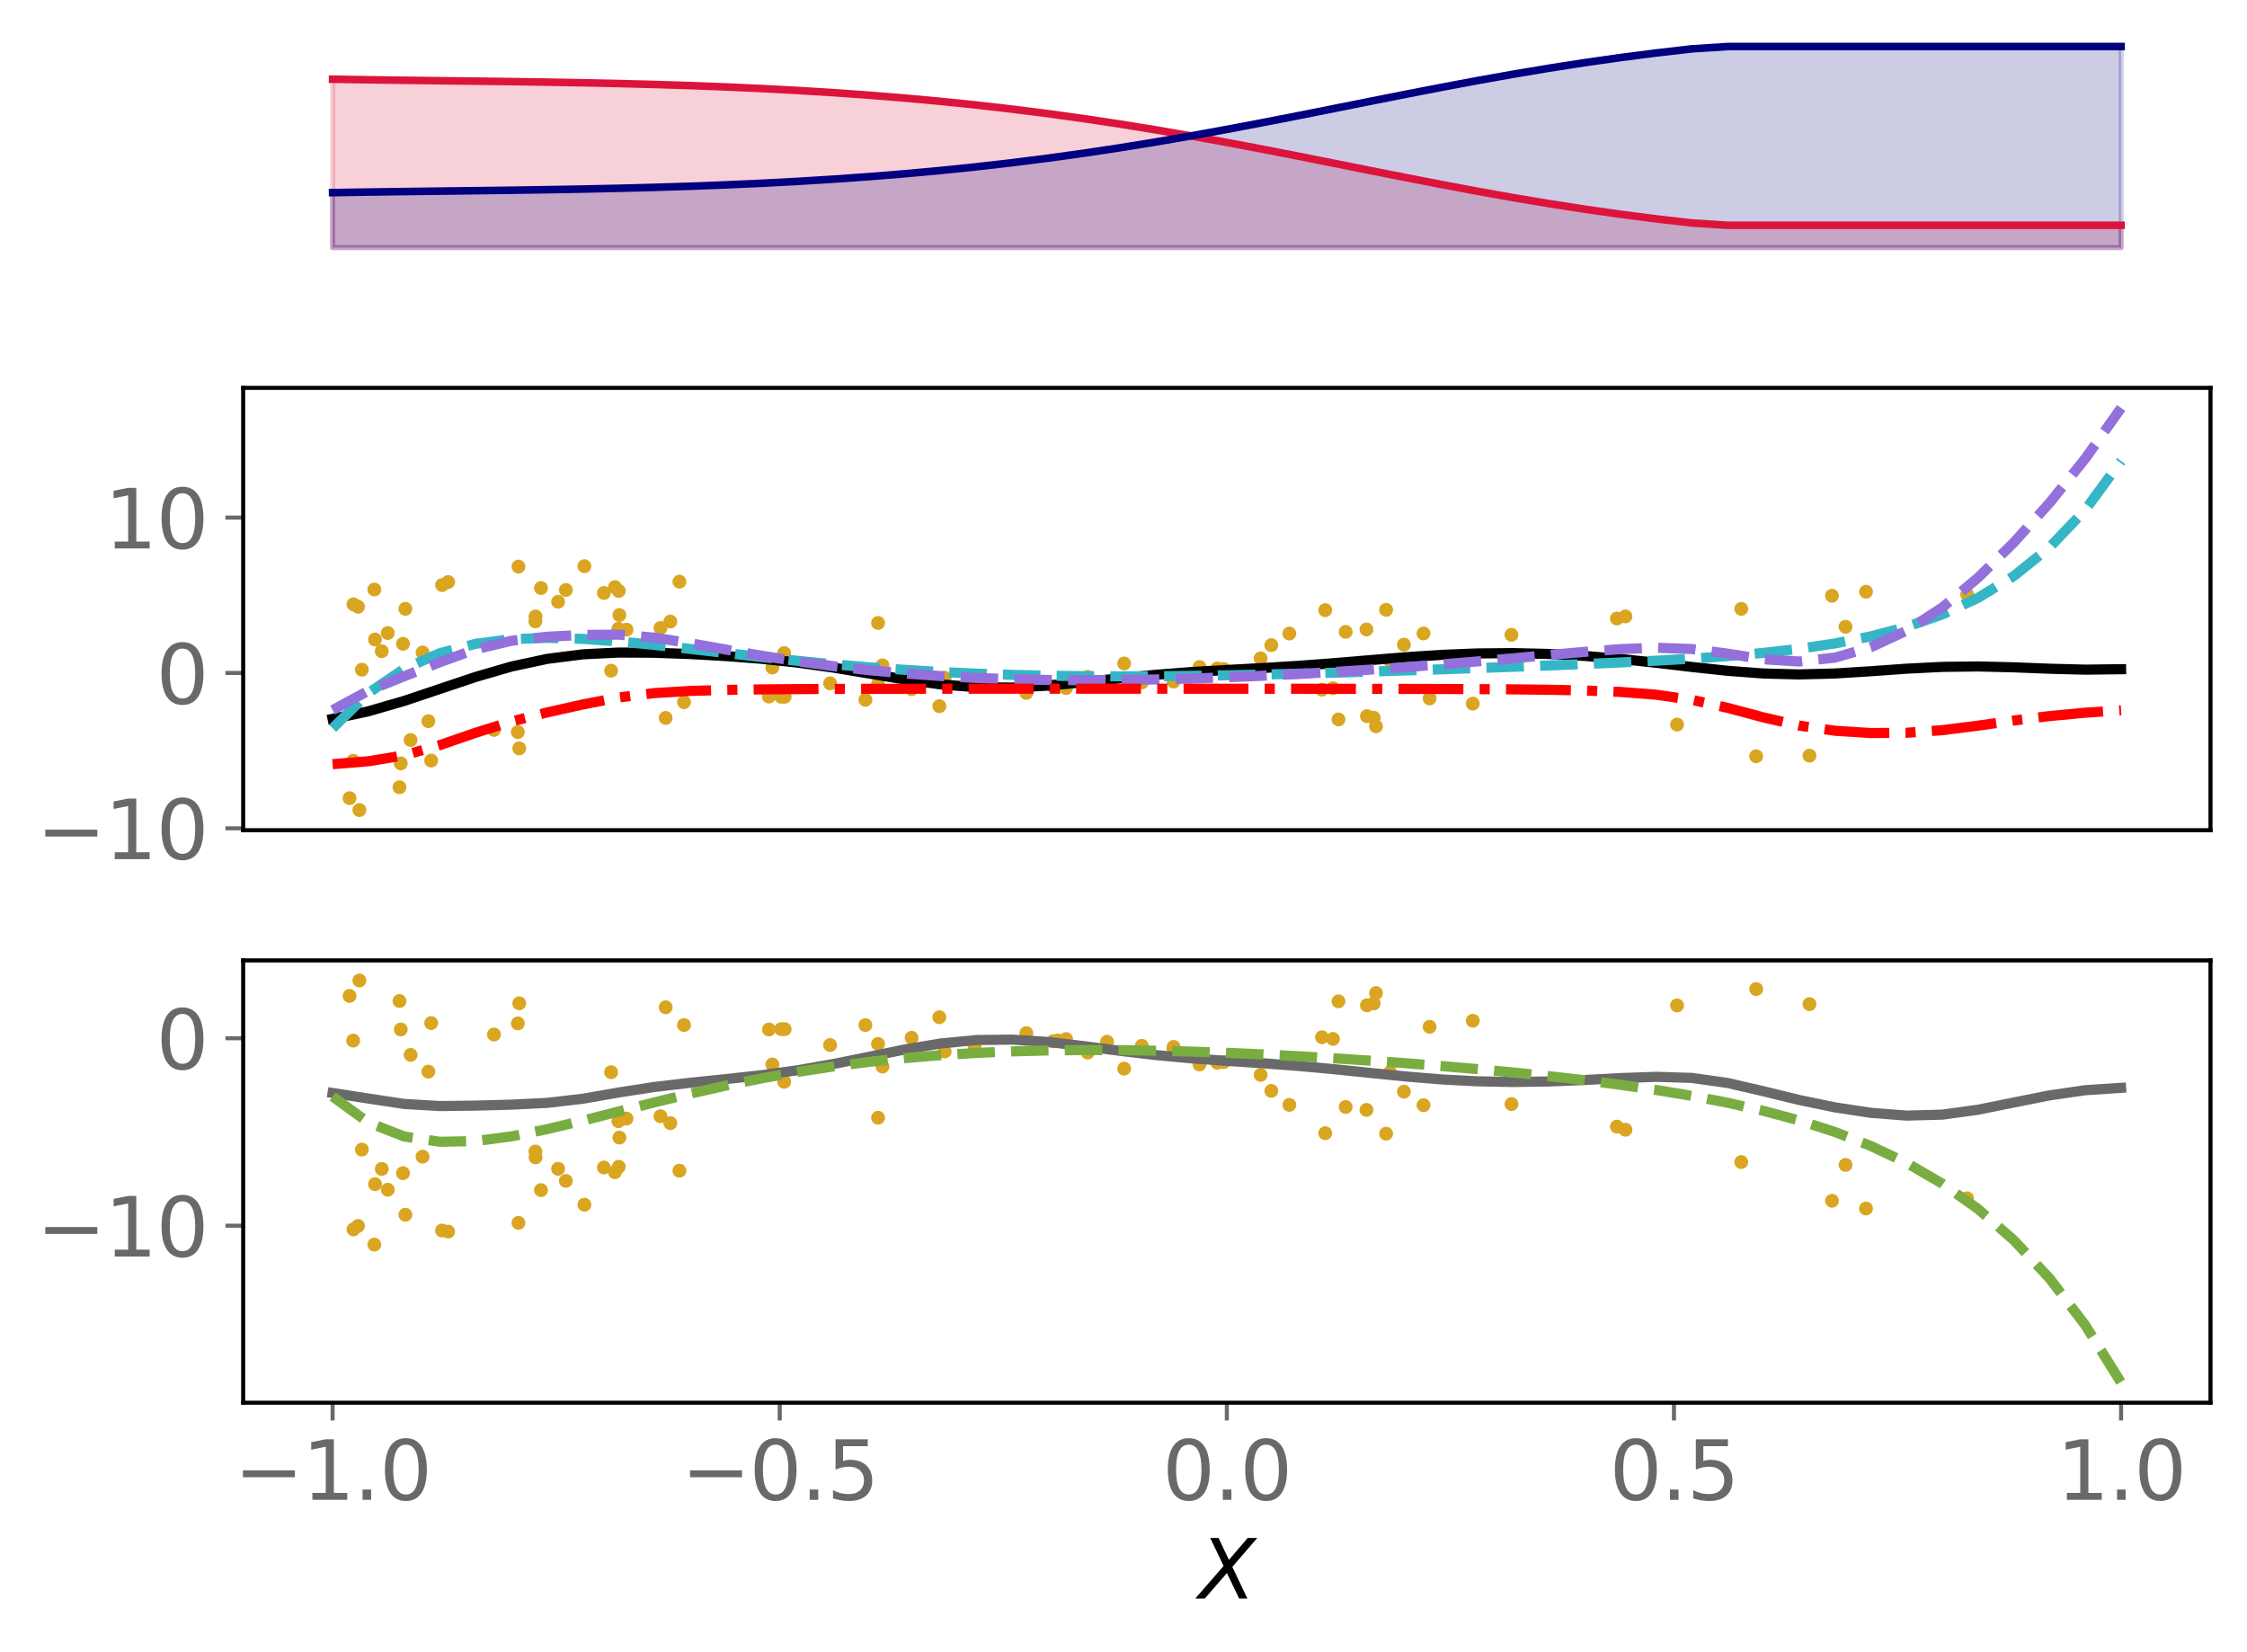 <?xml version="1.0" encoding="utf-8" standalone="no"?>
<!DOCTYPE svg PUBLIC "-//W3C//DTD SVG 1.1//EN"
  "http://www.w3.org/Graphics/SVG/1.1/DTD/svg11.dtd">
<svg xmlns:xlink="http://www.w3.org/1999/xlink" width="443.217pt" height="325.85pt" viewBox="0 0 443.217 325.85" xmlns="http://www.w3.org/2000/svg" version="1.1">
 <defs>
  <style type="text/css">*{stroke-linejoin: round; stroke-linecap: butt}</style>
 </defs>
 <g id="figure_1">
  <g id="patch_1">
   <path d="M 0 325.85 
L 443.217 325.85 
L 443.217 0 
L 0 0 
z
" style="fill: #ffffff"/>
  </g>
  <g id="axes_1">
   <g id="patch_2">
    <path d="M 47.968 50.823 
L 436.017 50.823 
L 436.017 7.2 
L 47.968 7.2 
z
" style="fill: #ffffff"/>
   </g>
   <g id="PolyCollection_1">
    <defs>
     <path id="m9661d65ed2" d="M 65.606 -277.01 
L 65.606 -310.226 
L 72.662 -310.114 
L 79.717 -310.018 
L 86.772 -309.931 
L 93.828 -309.846 
L 100.883 -309.754 
L 107.939 -309.649 
L 114.994 -309.525 
L 122.05 -309.373 
L 129.105 -309.189 
L 136.161 -308.967 
L 143.216 -308.699 
L 150.272 -308.382 
L 157.327 -308.009 
L 164.382 -307.575 
L 171.438 -307.075 
L 178.493 -306.504 
L 185.549 -305.857 
L 192.604 -305.132 
L 199.66 -304.323 
L 206.715 -303.431 
L 213.771 -302.453 
L 220.826 -301.392 
L 227.882 -300.251 
L 234.937 -299.035 
L 241.993 -297.753 
L 249.048 -296.417 
L 256.103 -295.039 
L 263.159 -293.636 
L 270.214 -292.226 
L 277.27 -290.827 
L 284.325 -289.457 
L 291.381 -288.135 
L 298.436 -286.876 
L 305.492 -285.692 
L 312.547 -284.595 
L 319.603 -283.59 
L 326.658 -282.681 
L 333.713 -281.869 
L 340.769 -281.416 
L 347.824 -281.416 
L 354.88 -281.416 
L 361.935 -281.416 
L 368.991 -281.416 
L 376.046 -281.416 
L 383.102 -281.416 
L 390.157 -281.416 
L 397.212 -281.416 
L 404.268 -281.416 
L 411.323 -281.416 
L 418.379 -281.416 
L 418.379 -277.01 
L 418.379 -277.01 
L 411.323 -277.01 
L 404.268 -277.01 
L 397.212 -277.01 
L 390.157 -277.01 
L 383.102 -277.01 
L 376.046 -277.01 
L 368.991 -277.01 
L 361.935 -277.01 
L 354.88 -277.01 
L 347.824 -277.01 
L 340.769 -277.01 
L 333.713 -277.01 
L 326.658 -277.01 
L 319.603 -277.01 
L 312.547 -277.01 
L 305.492 -277.01 
L 298.436 -277.01 
L 291.381 -277.01 
L 284.325 -277.01 
L 277.27 -277.01 
L 270.214 -277.01 
L 263.159 -277.01 
L 256.103 -277.01 
L 249.048 -277.01 
L 241.993 -277.01 
L 234.937 -277.01 
L 227.882 -277.01 
L 220.826 -277.01 
L 213.771 -277.01 
L 206.715 -277.01 
L 199.66 -277.01 
L 192.604 -277.01 
L 185.549 -277.01 
L 178.493 -277.01 
L 171.438 -277.01 
L 164.382 -277.01 
L 157.327 -277.01 
L 150.272 -277.01 
L 143.216 -277.01 
L 136.161 -277.01 
L 129.105 -277.01 
L 122.05 -277.01 
L 114.994 -277.01 
L 107.939 -277.01 
L 100.883 -277.01 
L 93.828 -277.01 
L 86.772 -277.01 
L 79.717 -277.01 
L 72.662 -277.01 
L 65.606 -277.01 
z
" style="stroke: #dc143c; stroke-opacity: 0.2"/>
    </defs>
    <g clip-path="url(#p927ff755f9)">
     <use xlink:href="#m9661d65ed2" x="0" y="325.85" style="fill: #dc143c; fill-opacity: 0.2; stroke: #dc143c; stroke-opacity: 0.2"/>
    </g>
   </g>
   <g id="PolyCollection_2">
    <defs>
     <path id="m932f779648" d="M 65.606 -277.01 
L 65.606 -287.857 
L 72.662 -287.969 
L 79.717 -288.065 
L 86.772 -288.152 
L 93.828 -288.238 
L 100.883 -288.329 
L 107.939 -288.434 
L 114.994 -288.559 
L 122.05 -288.71 
L 129.105 -288.894 
L 136.161 -289.117 
L 143.216 -289.384 
L 150.272 -289.701 
L 157.327 -290.074 
L 164.382 -290.508 
L 171.438 -291.008 
L 178.493 -291.579 
L 185.549 -292.226 
L 192.604 -292.952 
L 199.66 -293.76 
L 206.715 -294.652 
L 213.771 -295.63 
L 220.826 -296.691 
L 227.882 -297.832 
L 234.937 -299.048 
L 241.993 -300.33 
L 249.048 -301.666 
L 256.103 -303.044 
L 263.159 -304.447 
L 270.214 -305.857 
L 277.27 -307.257 
L 284.325 -308.626 
L 291.381 -309.948 
L 298.436 -311.208 
L 305.492 -312.391 
L 312.547 -313.488 
L 319.603 -314.493 
L 326.658 -315.402 
L 333.713 -316.215 
L 340.769 -316.667 
L 347.824 -316.667 
L 354.88 -316.667 
L 361.935 -316.667 
L 368.991 -316.667 
L 376.046 -316.667 
L 383.102 -316.667 
L 390.157 -316.667 
L 397.212 -316.667 
L 404.268 -316.667 
L 411.323 -316.667 
L 418.379 -316.667 
L 418.379 -277.01 
L 418.379 -277.01 
L 411.323 -277.01 
L 404.268 -277.01 
L 397.212 -277.01 
L 390.157 -277.01 
L 383.102 -277.01 
L 376.046 -277.01 
L 368.991 -277.01 
L 361.935 -277.01 
L 354.88 -277.01 
L 347.824 -277.01 
L 340.769 -277.01 
L 333.713 -277.01 
L 326.658 -277.01 
L 319.603 -277.01 
L 312.547 -277.01 
L 305.492 -277.01 
L 298.436 -277.01 
L 291.381 -277.01 
L 284.325 -277.01 
L 277.27 -277.01 
L 270.214 -277.01 
L 263.159 -277.01 
L 256.103 -277.01 
L 249.048 -277.01 
L 241.993 -277.01 
L 234.937 -277.01 
L 227.882 -277.01 
L 220.826 -277.01 
L 213.771 -277.01 
L 206.715 -277.01 
L 199.66 -277.01 
L 192.604 -277.01 
L 185.549 -277.01 
L 178.493 -277.01 
L 171.438 -277.01 
L 164.382 -277.01 
L 157.327 -277.01 
L 150.272 -277.01 
L 143.216 -277.01 
L 136.161 -277.01 
L 129.105 -277.01 
L 122.05 -277.01 
L 114.994 -277.01 
L 107.939 -277.01 
L 100.883 -277.01 
L 93.828 -277.01 
L 86.772 -277.01 
L 79.717 -277.01 
L 72.662 -277.01 
L 65.606 -277.01 
z
" style="stroke: #000080; stroke-opacity: 0.2"/>
    </defs>
    <g clip-path="url(#p927ff755f9)">
     <use xlink:href="#m932f779648" x="0" y="325.85" style="fill: #000080; fill-opacity: 0.2; stroke: #000080; stroke-opacity: 0.2"/>
    </g>
   </g>
   <g id="matplotlib.axis_1"/>
   <g id="matplotlib.axis_2"/>
   <g id="line2d_1">
    <path d="M 65.606 15.624 
L 72.662 15.736 
L 79.717 15.832 
L 86.772 15.919 
L 93.828 16.004 
L 100.883 16.096 
L 107.939 16.201 
L 114.994 16.325 
L 122.05 16.477 
L 129.105 16.661 
L 136.161 16.883 
L 143.216 17.151 
L 150.272 17.468 
L 157.327 17.841 
L 164.382 18.275 
L 171.438 18.775 
L 178.493 19.346 
L 185.549 19.993 
L 192.604 20.718 
L 199.66 21.527 
L 206.715 22.419 
L 213.771 23.397 
L 220.826 24.458 
L 227.882 25.599 
L 234.937 26.815 
L 241.993 28.097 
L 249.048 29.433 
L 256.103 30.811 
L 263.159 32.214 
L 270.214 33.624 
L 277.27 35.023 
L 284.325 36.393 
L 291.381 37.715 
L 298.436 38.974 
L 305.492 40.158 
L 312.547 41.255 
L 319.603 42.26 
L 326.658 43.169 
L 333.713 43.981 
L 340.769 44.434 
L 347.824 44.434 
L 354.88 44.434 
L 361.935 44.434 
L 368.991 44.434 
L 376.046 44.434 
L 383.102 44.434 
L 390.157 44.434 
L 397.212 44.434 
L 404.268 44.434 
L 411.323 44.434 
L 418.379 44.434 
" clip-path="url(#p927ff755f9)" style="fill: none; stroke: #dc143c; stroke-width: 1.5; stroke-linecap: square"/>
   </g>
   <g id="line2d_2">
    <path d="M 65.606 37.993 
L 72.662 37.881 
L 79.717 37.785 
L 86.772 37.698 
L 93.828 37.612 
L 100.883 37.521 
L 107.939 37.416 
L 114.994 37.291 
L 122.05 37.14 
L 129.105 36.956 
L 136.161 36.733 
L 143.216 36.466 
L 150.272 36.149 
L 157.327 35.776 
L 164.382 35.342 
L 171.438 34.842 
L 178.493 34.271 
L 185.549 33.624 
L 192.604 32.898 
L 199.66 32.09 
L 206.715 31.198 
L 213.771 30.22 
L 220.826 29.159 
L 227.882 28.018 
L 234.937 26.802 
L 241.993 25.52 
L 249.048 24.184 
L 256.103 22.806 
L 263.159 21.403 
L 270.214 19.993 
L 277.27 18.593 
L 284.325 17.224 
L 291.381 15.902 
L 298.436 14.642 
L 305.492 13.459 
L 312.547 12.362 
L 319.603 11.357 
L 326.658 10.448 
L 333.713 9.635 
L 340.769 9.183 
L 347.824 9.183 
L 354.88 9.183 
L 361.935 9.183 
L 368.991 9.183 
L 376.046 9.183 
L 383.102 9.183 
L 390.157 9.183 
L 397.212 9.183 
L 404.268 9.183 
L 411.323 9.183 
L 418.379 9.183 
" clip-path="url(#p927ff755f9)" style="fill: none; stroke: #000080; stroke-width: 1.5; stroke-linecap: square"/>
   </g>
  </g>
  <g id="axes_2">
   <g id="patch_3">
    <path d="M 47.968 163.752 
L 436.017 163.752 
L 436.017 76.505 
L 47.968 76.505 
z
" style="fill: #ffffff"/>
   </g>
   <g id="PathCollection_1">
    <defs>
     <path id="mc41286c640" d="M 0 0.866 
C 0.23 0.866 0.45 0.775 0.612 0.612 
C 0.775 0.45 0.866 0.23 0.866 0 
C 0.866 -0.23 0.775 -0.45 0.612 -0.612 
C 0.45 -0.775 0.23 -0.866 0 -0.866 
C -0.23 -0.866 -0.45 -0.775 -0.612 -0.612 
C -0.775 -0.45 -0.866 -0.23 -0.866 0 
C -0.866 0.23 -0.775 0.45 -0.612 0.612 
C -0.45 0.775 -0.23 0.866 0 0.866 
z
" style="stroke: #daa520"/>
    </defs>
    <g clip-path="url(#p579768449f)">
     <use xlink:href="#mc41286c640" x="346.402" y="149.171" style="fill: #daa520; stroke: #daa520"/>
     <use xlink:href="#mc41286c640" x="330.798" y="142.919" style="fill: #daa520; stroke: #daa520"/>
     <use xlink:href="#mc41286c640" x="192.241" y="134.525" style="fill: #daa520; stroke: #daa520"/>
     <use xlink:href="#mc41286c640" x="79.956" y="120.088" style="fill: #daa520; stroke: #daa520"/>
     <use xlink:href="#mc41286c640" x="270.962" y="141.57" style="fill: #daa520; stroke: #daa520"/>
     <use xlink:href="#mc41286c640" x="231.47" y="134.042" style="fill: #daa520; stroke: #daa520"/>
     <use xlink:href="#mc41286c640" x="225.214" y="134.611" style="fill: #daa520; stroke: #daa520"/>
     <use xlink:href="#mc41286c640" x="273.409" y="120.283" style="fill: #daa520; stroke: #daa520"/>
     <use xlink:href="#mc41286c640" x="163.741" y="134.789" style="fill: #daa520; stroke: #daa520"/>
     <use xlink:href="#mc41286c640" x="214.552" y="133.51" style="fill: #daa520; stroke: #daa520"/>
     <use xlink:href="#mc41286c640" x="208.637" y="135.492" style="fill: #daa520; stroke: #daa520"/>
     <use xlink:href="#mc41286c640" x="121.297" y="115.808" style="fill: #daa520; stroke: #daa520"/>
     <use xlink:href="#mc41286c640" x="361.355" y="117.512" style="fill: #daa520; stroke: #daa520"/>
     <use xlink:href="#mc41286c640" x="88.394" y="114.812" style="fill: #daa520; stroke: #daa520"/>
     <use xlink:href="#mc41286c640" x="83.351" y="128.695" style="fill: #daa520; stroke: #daa520"/>
     <use xlink:href="#mc41286c640" x="269.534" y="124.16" style="fill: #daa520; stroke: #daa520"/>
     <use xlink:href="#mc41286c640" x="70.618" y="119.678" style="fill: #daa520; stroke: #daa520"/>
     <use xlink:href="#mc41286c640" x="298.132" y="125.216" style="fill: #daa520; stroke: #daa520"/>
     <use xlink:href="#mc41286c640" x="368.068" y="116.725" style="fill: #daa520; stroke: #daa520"/>
     <use xlink:href="#mc41286c640" x="120.541" y="132.289" style="fill: #daa520; stroke: #daa520"/>
     <use xlink:href="#mc41286c640" x="71.381" y="132.095" style="fill: #daa520; stroke: #daa520"/>
     <use xlink:href="#mc41286c640" x="151.671" y="137.396" style="fill: #daa520; stroke: #daa520"/>
     <use xlink:href="#mc41286c640" x="221.74" y="130.875" style="fill: #daa520; stroke: #daa520"/>
     <use xlink:href="#mc41286c640" x="85.046" y="150.019" style="fill: #daa520; stroke: #daa520"/>
     <use xlink:href="#mc41286c640" x="280.783" y="124.947" style="fill: #daa520; stroke: #daa520"/>
     <use xlink:href="#mc41286c640" x="154.094" y="137.441" style="fill: #daa520; stroke: #daa520"/>
     <use xlink:href="#mc41286c640" x="105.603" y="122.566" style="fill: #daa520; stroke: #daa520"/>
     <use xlink:href="#mc41286c640" x="79.493" y="126.987" style="fill: #daa520; stroke: #daa520"/>
     <use xlink:href="#mc41286c640" x="111.617" y="116.373" style="fill: #daa520; stroke: #daa520"/>
     <use xlink:href="#mc41286c640" x="154.777" y="137.431" style="fill: #daa520; stroke: #daa520"/>
     <use xlink:href="#mc41286c640" x="123.577" y="124.204" style="fill: #daa520; stroke: #daa520"/>
     <use xlink:href="#mc41286c640" x="73.842" y="116.278" style="fill: #daa520; stroke: #daa520"/>
     <use xlink:href="#mc41286c640" x="248.66" y="129.864" style="fill: #daa520; stroke: #daa520"/>
     <use xlink:href="#mc41286c640" x="318.931" y="122.001" style="fill: #daa520; stroke: #daa520"/>
     <use xlink:href="#mc41286c640" x="364.032" y="123.625" style="fill: #daa520; stroke: #daa520"/>
     <use xlink:href="#mc41286c640" x="173.188" y="134.941" style="fill: #daa520; stroke: #daa520"/>
     <use xlink:href="#mc41286c640" x="134.918" y="138.502" style="fill: #daa520; stroke: #daa520"/>
     <use xlink:href="#mc41286c640" x="186.339" y="133.689" style="fill: #daa520; stroke: #daa520"/>
     <use xlink:href="#mc41286c640" x="102.42" y="147.613" style="fill: #daa520; stroke: #daa520"/>
     <use xlink:href="#mc41286c640" x="110.083" y="118.693" style="fill: #daa520; stroke: #daa520"/>
     <use xlink:href="#mc41286c640" x="75.3" y="128.451" style="fill: #daa520; stroke: #daa520"/>
     <use xlink:href="#mc41286c640" x="152.344" y="131.67" style="fill: #daa520; stroke: #daa520"/>
     <use xlink:href="#mc41286c640" x="269.628" y="141.261" style="fill: #daa520; stroke: #daa520"/>
     <use xlink:href="#mc41286c640" x="343.462" y="120.099" style="fill: #daa520; stroke: #daa520"/>
     <use xlink:href="#mc41286c640" x="356.914" y="149.053" style="fill: #daa520; stroke: #daa520"/>
     <use xlink:href="#mc41286c640" x="70.888" y="159.786" style="fill: #daa520; stroke: #daa520"/>
     <use xlink:href="#mc41286c640" x="290.504" y="138.788" style="fill: #daa520; stroke: #daa520"/>
     <use xlink:href="#mc41286c640" x="132.22" y="122.599" style="fill: #daa520; stroke: #daa520"/>
     <use xlink:href="#mc41286c640" x="173.194" y="122.874" style="fill: #daa520; stroke: #daa520"/>
     <use xlink:href="#mc41286c640" x="78.796" y="155.28" style="fill: #daa520; stroke: #daa520"/>
     <use xlink:href="#mc41286c640" x="122.168" y="121.316" style="fill: #daa520; stroke: #daa520"/>
     <use xlink:href="#mc41286c640" x="276.919" y="127.152" style="fill: #daa520; stroke: #daa520"/>
     <use xlink:href="#mc41286c640" x="102.147" y="144.399" style="fill: #daa520; stroke: #daa520"/>
     <use xlink:href="#mc41286c640" x="210.288" y="135.712" style="fill: #daa520; stroke: #daa520"/>
     <use xlink:href="#mc41286c640" x="76.487" y="124.86" style="fill: #daa520; stroke: #daa520"/>
     <use xlink:href="#mc41286c640" x="122.051" y="116.561" style="fill: #daa520; stroke: #daa520"/>
     <use xlink:href="#mc41286c640" x="134.013" y="114.734" style="fill: #daa520; stroke: #daa520"/>
     <use xlink:href="#mc41286c640" x="262.926" y="135.759" style="fill: #daa520; stroke: #daa520"/>
     <use xlink:href="#mc41286c640" x="68.951" y="157.435" style="fill: #daa520; stroke: #daa520"/>
     <use xlink:href="#mc41286c640" x="202.444" y="136.679" style="fill: #daa520; stroke: #daa520"/>
     <use xlink:href="#mc41286c640" x="97.433" y="143.972" style="fill: #daa520; stroke: #daa520"/>
     <use xlink:href="#mc41286c640" x="185.286" y="139.295" style="fill: #daa520; stroke: #daa520"/>
     <use xlink:href="#mc41286c640" x="121.976" y="124.031" style="fill: #daa520; stroke: #daa520"/>
     <use xlink:href="#mc41286c640" x="106.707" y="115.986" style="fill: #daa520; stroke: #daa520"/>
     <use xlink:href="#mc41286c640" x="131.303" y="141.607" style="fill: #daa520; stroke: #daa520"/>
     <use xlink:href="#mc41286c640" x="241.368" y="131.952" style="fill: #daa520; stroke: #daa520"/>
     <use xlink:href="#mc41286c640" x="170.7" y="138.028" style="fill: #daa520; stroke: #daa520"/>
     <use xlink:href="#mc41286c640" x="69.656" y="150.067" style="fill: #daa520; stroke: #daa520"/>
     <use xlink:href="#mc41286c640" x="179.809" y="135.942" style="fill: #daa520; stroke: #daa520"/>
     <use xlink:href="#mc41286c640" x="102.26" y="111.763" style="fill: #daa520; stroke: #daa520"/>
     <use xlink:href="#mc41286c640" x="265.435" y="124.632" style="fill: #daa520; stroke: #daa520"/>
     <use xlink:href="#mc41286c640" x="320.612" y="121.584" style="fill: #daa520; stroke: #daa520"/>
     <use xlink:href="#mc41286c640" x="250.766" y="127.258" style="fill: #daa520; stroke: #daa520"/>
     <use xlink:href="#mc41286c640" x="80.994" y="145.97" style="fill: #daa520; stroke: #daa520"/>
     <use xlink:href="#mc41286c640" x="119.118" y="116.966" style="fill: #daa520; stroke: #daa520"/>
     <use xlink:href="#mc41286c640" x="69.72" y="119.198" style="fill: #daa520; stroke: #daa520"/>
     <use xlink:href="#mc41286c640" x="260.755" y="136.029" style="fill: #daa520; stroke: #daa520"/>
     <use xlink:href="#mc41286c640" x="254.32" y="124.967" style="fill: #daa520; stroke: #daa520"/>
     <use xlink:href="#mc41286c640" x="274.193" y="130.305" style="fill: #daa520; stroke: #daa520"/>
     <use xlink:href="#mc41286c640" x="232.972" y="133.045" style="fill: #daa520; stroke: #daa520"/>
     <use xlink:href="#mc41286c640" x="73.97" y="126.141" style="fill: #daa520; stroke: #daa520"/>
     <use xlink:href="#mc41286c640" x="388.012" y="117.271" style="fill: #daa520; stroke: #daa520"/>
     <use xlink:href="#mc41286c640" x="231.487" y="134.433" style="fill: #daa520; stroke: #daa520"/>
     <use xlink:href="#mc41286c640" x="79.046" y="150.575" style="fill: #daa520; stroke: #daa520"/>
     <use xlink:href="#mc41286c640" x="240.103" y="131.855" style="fill: #daa520; stroke: #daa520"/>
     <use xlink:href="#mc41286c640" x="218.361" y="135.273" style="fill: #daa520; stroke: #daa520"/>
     <use xlink:href="#mc41286c640" x="130.273" y="123.87" style="fill: #daa520; stroke: #daa520"/>
     <use xlink:href="#mc41286c640" x="115.274" y="111.677" style="fill: #daa520; stroke: #daa520"/>
     <use xlink:href="#mc41286c640" x="281.985" y="137.768" style="fill: #daa520; stroke: #daa520"/>
     <use xlink:href="#mc41286c640" x="154.676" y="128.819" style="fill: #daa520; stroke: #daa520"/>
     <use xlink:href="#mc41286c640" x="105.634" y="121.599" style="fill: #daa520; stroke: #daa520"/>
     <use xlink:href="#mc41286c640" x="87.193" y="115.396" style="fill: #daa520; stroke: #daa520"/>
     <use xlink:href="#mc41286c640" x="236.605" y="131.566" style="fill: #daa520; stroke: #daa520"/>
     <use xlink:href="#mc41286c640" x="271.416" y="143.259" style="fill: #daa520; stroke: #daa520"/>
     <use xlink:href="#mc41286c640" x="207.724" y="135.347" style="fill: #daa520; stroke: #daa520"/>
     <use xlink:href="#mc41286c640" x="264.01" y="141.904" style="fill: #daa520; stroke: #daa520"/>
     <use xlink:href="#mc41286c640" x="174.068" y="131.24" style="fill: #daa520; stroke: #daa520"/>
     <use xlink:href="#mc41286c640" x="84.49" y="142.254" style="fill: #daa520; stroke: #daa520"/>
     <use xlink:href="#mc41286c640" x="261.399" y="120.348" style="fill: #daa520; stroke: #daa520"/>
    </g>
   </g>
   <g id="matplotlib.axis_3"/>
   <g id="matplotlib.axis_4">
    <g id="ytick_1">
     <g id="line2d_3">
      <defs>
       <path id="md6753c5373" d="M 0 0 
L -3.5 0 
" style="stroke: #696969; stroke-width: 0.8"/>
      </defs>
      <g>
       <use xlink:href="#md6753c5373" x="47.968" y="163.382" style="fill: #696969; stroke: #696969; stroke-width: 0.8"/>
      </g>
     </g>
     <g id="text_1">
      <!-- −10 -->
      <g style="fill: #696969" transform="translate(7.2 169.461) scale(0.16 -0.16)">
       <defs>
        <path id="DejaVuSans-2212" d="M 678 2272 
L 4684 2272 
L 4684 1741 
L 678 1741 
L 678 2272 
z
" transform="scale(0.016)"/>
        <path id="DejaVuSans-31" d="M 794 531 
L 1825 531 
L 1825 4091 
L 703 3866 
L 703 4441 
L 1819 4666 
L 2450 4666 
L 2450 531 
L 3481 531 
L 3481 0 
L 794 0 
L 794 531 
z
" transform="scale(0.016)"/>
        <path id="DejaVuSans-30" d="M 2034 4250 
Q 1547 4250 1301 3770 
Q 1056 3291 1056 2328 
Q 1056 1369 1301 889 
Q 1547 409 2034 409 
Q 2525 409 2770 889 
Q 3016 1369 3016 2328 
Q 3016 3291 2770 3770 
Q 2525 4250 2034 4250 
z
M 2034 4750 
Q 2819 4750 3233 4129 
Q 3647 3509 3647 2328 
Q 3647 1150 3233 529 
Q 2819 -91 2034 -91 
Q 1250 -91 836 529 
Q 422 1150 422 2328 
Q 422 3509 836 4129 
Q 1250 4750 2034 4750 
z
" transform="scale(0.016)"/>
       </defs>
       <use xlink:href="#DejaVuSans-2212"/>
       <use xlink:href="#DejaVuSans-31" x="83.789"/>
       <use xlink:href="#DejaVuSans-30" x="147.412"/>
      </g>
     </g>
    </g>
    <g id="ytick_2">
     <g id="line2d_4">
      <g>
       <use xlink:href="#md6753c5373" x="47.968" y="132.74" style="fill: #696969; stroke: #696969; stroke-width: 0.8"/>
      </g>
     </g>
     <g id="text_2">
      <!-- 0 -->
      <g style="fill: #696969" transform="translate(30.788 138.818) scale(0.16 -0.16)">
       <use xlink:href="#DejaVuSans-30"/>
      </g>
     </g>
    </g>
    <g id="ytick_3">
     <g id="line2d_5">
      <g>
       <use xlink:href="#md6753c5373" x="47.968" y="102.097" style="fill: #696969; stroke: #696969; stroke-width: 0.8"/>
      </g>
     </g>
     <g id="text_3">
      <!-- 10 -->
      <g style="fill: #696969" transform="translate(20.608 108.176) scale(0.16 -0.16)">
       <use xlink:href="#DejaVuSans-31"/>
       <use xlink:href="#DejaVuSans-30" x="63.623"/>
      </g>
     </g>
    </g>
   </g>
   <g id="line2d_6">
    <path d="M 65.606 141.789 
L 72.662 140.302 
L 79.717 138.253 
L 86.772 135.888 
L 93.828 133.523 
L 100.883 131.472 
L 107.939 129.959 
L 114.994 129.062 
L 122.05 128.713 
L 129.105 128.75 
L 136.161 129.011 
L 143.216 129.408 
L 150.272 129.948 
L 157.327 130.694 
L 164.382 131.681 
L 171.438 132.849 
L 178.493 134.03 
L 185.549 134.999 
L 192.604 135.56 
L 199.66 135.624 
L 206.715 135.238 
L 213.771 134.563 
L 220.826 133.798 
L 227.882 133.109 
L 234.937 132.568 
L 241.993 132.151 
L 249.048 131.769 
L 256.103 131.334 
L 263.159 130.806 
L 270.214 130.214 
L 277.27 129.638 
L 284.325 129.173 
L 291.381 128.89 
L 298.436 128.825 
L 305.492 128.989 
L 312.547 129.376 
L 319.603 129.97 
L 326.658 130.727 
L 333.713 131.555 
L 340.769 132.314 
L 347.824 132.845 
L 354.88 133.029 
L 361.935 132.846 
L 368.991 132.403 
L 376.046 131.899 
L 383.102 131.541 
L 390.157 131.455 
L 397.212 131.625 
L 404.268 131.905 
L 411.323 132.088 
L 418.379 131.998 
" clip-path="url(#p579768449f)" style="fill: none; stroke: #000000; stroke-width: 2; stroke-linecap: square"/>
   </g>
   <g id="line2d_7">
    <path d="M 65.606 143.646 
L 72.662 136.699 
L 79.717 131.933 
L 86.772 128.835 
L 93.828 126.99 
L 100.883 126.069 
L 107.939 125.812 
L 114.994 126.016 
L 122.05 126.523 
L 129.105 127.213 
L 136.161 127.998 
L 143.216 128.813 
L 150.272 129.609 
L 157.327 130.356 
L 164.382 131.032 
L 171.438 131.626 
L 178.493 132.13 
L 185.549 132.545 
L 192.604 132.872 
L 199.66 133.115 
L 206.715 133.281 
L 213.771 133.376 
L 220.826 133.408 
L 227.882 133.384 
L 234.937 133.313 
L 241.993 133.2 
L 249.048 133.054 
L 256.103 132.881 
L 263.159 132.686 
L 270.214 132.474 
L 277.27 132.25 
L 284.325 132.017 
L 291.381 131.774 
L 298.436 131.523 
L 305.492 131.26 
L 312.547 130.98 
L 319.603 130.673 
L 326.658 130.325 
L 333.713 129.916 
L 340.769 129.417 
L 347.824 128.788 
L 354.88 127.979 
L 361.935 126.92 
L 368.991 125.521 
L 376.046 123.664 
L 383.102 121.199 
L 390.157 117.934 
L 397.212 113.624 
L 404.268 107.961 
L 411.323 100.56 
L 418.379 90.941 
" clip-path="url(#p579768449f)" style="fill: none; stroke-dasharray: 7.4,3.2; stroke-dashoffset: 0; stroke: #34b6c6; stroke-width: 2"/>
   </g>
   <g id="line2d_8">
    <path d="M 65.606 140.068 
L 72.662 136.231 
L 79.717 133.404 
L 86.772 130.616 
L 93.828 128.073 
L 100.883 126.393 
L 107.939 125.592 
L 114.994 125.242 
L 122.05 125.178 
L 129.105 125.773 
L 136.161 126.874 
L 143.216 128.13 
L 150.272 129.348 
L 157.327 130.448 
L 164.382 131.4 
L 171.438 132.196 
L 178.493 132.842 
L 185.549 133.346 
L 192.604 133.719 
L 199.66 133.973 
L 206.715 134.12 
L 213.771 134.17 
L 220.826 134.135 
L 227.882 134.022 
L 234.937 133.84 
L 241.993 133.596 
L 249.048 133.295 
L 256.103 132.941 
L 263.159 132.539 
L 270.214 132.089 
L 277.27 131.594 
L 284.325 131.055 
L 291.381 130.472 
L 298.436 129.852 
L 305.492 129.209 
L 312.547 128.577 
L 319.603 128.038 
L 326.658 127.762 
L 333.713 128.014 
L 340.769 128.924 
L 347.824 130.039 
L 354.88 130.482 
L 361.935 129.715 
L 368.991 127.68 
L 376.046 124.406 
L 383.102 119.829 
L 390.157 113.96 
L 397.212 107.018 
L 404.268 99.197 
L 411.323 90.435 
L 418.379 80.471 
" clip-path="url(#p579768449f)" style="fill: none; stroke-dasharray: 7.4,3.2; stroke-dashoffset: 0; stroke: #9370db; stroke-width: 2"/>
   </g>
   <g id="line2d_9">
    <path d="M 65.606 150.732 
L 72.662 150.155 
L 79.717 148.99 
L 86.772 146.969 
L 93.828 144.533 
L 100.883 142.325 
L 107.939 140.521 
L 114.994 138.947 
L 122.05 137.573 
L 129.105 136.709 
L 136.161 136.285 
L 143.216 136.082 
L 150.272 135.98 
L 157.327 135.923 
L 164.382 135.89 
L 171.438 135.871 
L 178.493 135.859 
L 185.549 135.851 
L 192.604 135.847 
L 199.66 135.845 
L 206.715 135.844 
L 213.771 135.844 
L 220.826 135.845 
L 227.882 135.846 
L 234.937 135.848 
L 241.993 135.851 
L 249.048 135.855 
L 256.103 135.859 
L 263.159 135.865 
L 270.214 135.873 
L 277.27 135.884 
L 284.325 135.901 
L 291.381 135.928 
L 298.436 135.973 
L 305.492 136.053 
L 312.547 136.2 
L 319.603 136.481 
L 326.658 137.027 
L 333.713 138.037 
L 340.769 139.622 
L 347.824 141.503 
L 354.88 143.118 
L 361.935 144.142 
L 368.991 144.589 
L 376.046 144.54 
L 383.102 144.025 
L 390.157 143.137 
L 397.212 142.127 
L 404.268 141.244 
L 411.323 140.578 
L 418.379 140.103 
" clip-path="url(#p579768449f)" style="fill: none; stroke-dasharray: 12.8,3.2,2,3.2; stroke-dashoffset: 0; stroke: #ff0000; stroke-width: 2"/>
   </g>
   <g id="patch_4">
    <path d="M 47.968 163.752 
L 47.968 76.505 
" style="fill: none; stroke: #000000; stroke-width: 0.8; stroke-linejoin: miter; stroke-linecap: square"/>
   </g>
   <g id="patch_5">
    <path d="M 436.017 163.752 
L 436.017 76.505 
" style="fill: none; stroke: #000000; stroke-width: 0.8; stroke-linejoin: miter; stroke-linecap: square"/>
   </g>
   <g id="patch_6">
    <path d="M 47.968 163.752 
L 436.017 163.752 
" style="fill: none; stroke: #000000; stroke-width: 0.8; stroke-linejoin: miter; stroke-linecap: square"/>
   </g>
   <g id="patch_7">
    <path d="M 47.968 76.505 
L 436.017 76.505 
" style="fill: none; stroke: #000000; stroke-width: 0.8; stroke-linejoin: miter; stroke-linecap: square"/>
   </g>
  </g>
  <g id="axes_3">
   <g id="patch_8">
    <path d="M 47.968 276.68 
L 436.017 276.68 
L 436.017 189.434 
L 47.968 189.434 
z
" style="fill: #ffffff"/>
   </g>
   <g id="PathCollection_2">
    <g clip-path="url(#p951bfa26a9)">
     <use xlink:href="#mc41286c640" x="346.402" y="195.091" style="fill: #daa520; stroke: #daa520"/>
     <use xlink:href="#mc41286c640" x="330.798" y="198.319" style="fill: #daa520; stroke: #daa520"/>
     <use xlink:href="#mc41286c640" x="192.241" y="206.391" style="fill: #daa520; stroke: #daa520"/>
     <use xlink:href="#mc41286c640" x="79.956" y="239.602" style="fill: #daa520; stroke: #daa520"/>
     <use xlink:href="#mc41286c640" x="270.962" y="197.923" style="fill: #daa520; stroke: #daa520"/>
     <use xlink:href="#mc41286c640" x="231.47" y="206.974" style="fill: #daa520; stroke: #daa520"/>
     <use xlink:href="#mc41286c640" x="225.214" y="206.285" style="fill: #daa520; stroke: #daa520"/>
     <use xlink:href="#mc41286c640" x="273.409" y="223.61" style="fill: #daa520; stroke: #daa520"/>
     <use xlink:href="#mc41286c640" x="163.741" y="206.128" style="fill: #daa520; stroke: #daa520"/>
     <use xlink:href="#mc41286c640" x="214.552" y="207.612" style="fill: #daa520; stroke: #daa520"/>
     <use xlink:href="#mc41286c640" x="208.637" y="205.22" style="fill: #daa520; stroke: #daa520"/>
     <use xlink:href="#mc41286c640" x="121.297" y="231.208" style="fill: #daa520; stroke: #daa520"/>
     <use xlink:href="#mc41286c640" x="361.355" y="236.852" style="fill: #daa520; stroke: #daa520"/>
     <use xlink:href="#mc41286c640" x="88.394" y="242.927" style="fill: #daa520; stroke: #daa520"/>
     <use xlink:href="#mc41286c640" x="83.351" y="228.148" style="fill: #daa520; stroke: #daa520"/>
     <use xlink:href="#mc41286c640" x="269.534" y="218.926" style="fill: #daa520; stroke: #daa520"/>
     <use xlink:href="#mc41286c640" x="70.618" y="241.822" style="fill: #daa520; stroke: #daa520"/>
     <use xlink:href="#mc41286c640" x="298.132" y="217.772" style="fill: #daa520; stroke: #daa520"/>
     <use xlink:href="#mc41286c640" x="368.068" y="238.379" style="fill: #daa520; stroke: #daa520"/>
     <use xlink:href="#mc41286c640" x="120.541" y="211.483" style="fill: #daa520; stroke: #daa520"/>
     <use xlink:href="#mc41286c640" x="71.381" y="226.751" style="fill: #daa520; stroke: #daa520"/>
     <use xlink:href="#mc41286c640" x="151.671" y="203.07" style="fill: #daa520; stroke: #daa520"/>
     <use xlink:href="#mc41286c640" x="221.74" y="210.792" style="fill: #daa520; stroke: #daa520"/>
     <use xlink:href="#mc41286c640" x="85.046" y="201.797" style="fill: #daa520; stroke: #daa520"/>
     <use xlink:href="#mc41286c640" x="280.783" y="218" style="fill: #daa520; stroke: #daa520"/>
     <use xlink:href="#mc41286c640" x="154.094" y="202.991" style="fill: #daa520; stroke: #daa520"/>
     <use xlink:href="#mc41286c640" x="105.603" y="227.132" style="fill: #daa520; stroke: #daa520"/>
     <use xlink:href="#mc41286c640" x="79.493" y="231.403" style="fill: #daa520; stroke: #daa520"/>
     <use xlink:href="#mc41286c640" x="111.617" y="232.927" style="fill: #daa520; stroke: #daa520"/>
     <use xlink:href="#mc41286c640" x="154.777" y="202.997" style="fill: #daa520; stroke: #daa520"/>
     <use xlink:href="#mc41286c640" x="123.577" y="220.643" style="fill: #daa520; stroke: #daa520"/>
     <use xlink:href="#mc41286c640" x="73.842" y="245.497" style="fill: #daa520; stroke: #daa520"/>
     <use xlink:href="#mc41286c640" x="248.66" y="212.023" style="fill: #daa520; stroke: #daa520"/>
     <use xlink:href="#mc41286c640" x="318.931" y="222.224" style="fill: #daa520; stroke: #daa520"/>
     <use xlink:href="#mc41286c640" x="364.032" y="229.778" style="fill: #daa520; stroke: #daa520"/>
     <use xlink:href="#mc41286c640" x="173.188" y="205.913" style="fill: #daa520; stroke: #daa520"/>
     <use xlink:href="#mc41286c640" x="134.918" y="202.186" style="fill: #daa520; stroke: #daa520"/>
     <use xlink:href="#mc41286c640" x="186.339" y="207.404" style="fill: #daa520; stroke: #daa520"/>
     <use xlink:href="#mc41286c640" x="102.42" y="197.902" style="fill: #daa520; stroke: #daa520"/>
     <use xlink:href="#mc41286c640" x="110.083" y="230.541" style="fill: #daa520; stroke: #daa520"/>
     <use xlink:href="#mc41286c640" x="75.3" y="230.565" style="fill: #daa520; stroke: #daa520"/>
     <use xlink:href="#mc41286c640" x="152.344" y="209.971" style="fill: #daa520; stroke: #daa520"/>
     <use xlink:href="#mc41286c640" x="269.628" y="198.294" style="fill: #daa520; stroke: #daa520"/>
     <use xlink:href="#mc41286c640" x="343.462" y="229.211" style="fill: #daa520; stroke: #daa520"/>
     <use xlink:href="#mc41286c640" x="356.914" y="198.069" style="fill: #daa520; stroke: #daa520"/>
     <use xlink:href="#mc41286c640" x="70.888" y="193.399" style="fill: #daa520; stroke: #daa520"/>
     <use xlink:href="#mc41286c640" x="290.504" y="201.34" style="fill: #daa520; stroke: #daa520"/>
     <use xlink:href="#mc41286c640" x="132.22" y="221.546" style="fill: #daa520; stroke: #daa520"/>
     <use xlink:href="#mc41286c640" x="173.194" y="220.472" style="fill: #daa520; stroke: #daa520"/>
     <use xlink:href="#mc41286c640" x="78.796" y="197.447" style="fill: #daa520; stroke: #daa520"/>
     <use xlink:href="#mc41286c640" x="122.168" y="224.388" style="fill: #daa520; stroke: #daa520"/>
     <use xlink:href="#mc41286c640" x="276.919" y="215.33" style="fill: #daa520; stroke: #daa520"/>
     <use xlink:href="#mc41286c640" x="102.147" y="201.869" style="fill: #daa520; stroke: #daa520"/>
     <use xlink:href="#mc41286c640" x="210.288" y="204.954" style="fill: #daa520; stroke: #daa520"/>
     <use xlink:href="#mc41286c640" x="76.487" y="234.672" style="fill: #daa520; stroke: #daa520"/>
     <use xlink:href="#mc41286c640" x="122.051" y="230.148" style="fill: #daa520; stroke: #daa520"/>
     <use xlink:href="#mc41286c640" x="134.013" y="230.916" style="fill: #daa520; stroke: #daa520"/>
     <use xlink:href="#mc41286c640" x="262.926" y="204.923" style="fill: #daa520; stroke: #daa520"/>
     <use xlink:href="#mc41286c640" x="68.951" y="196.439" style="fill: #daa520; stroke: #daa520"/>
     <use xlink:href="#mc41286c640" x="202.444" y="203.789" style="fill: #daa520; stroke: #daa520"/>
     <use xlink:href="#mc41286c640" x="97.433" y="204.054" style="fill: #daa520; stroke: #daa520"/>
     <use xlink:href="#mc41286c640" x="185.286" y="200.641" style="fill: #daa520; stroke: #daa520"/>
     <use xlink:href="#mc41286c640" x="121.976" y="221.149" style="fill: #daa520; stroke: #daa520"/>
     <use xlink:href="#mc41286c640" x="106.707" y="234.748" style="fill: #daa520; stroke: #daa520"/>
     <use xlink:href="#mc41286c640" x="131.303" y="198.684" style="fill: #daa520; stroke: #daa520"/>
     <use xlink:href="#mc41286c640" x="241.368" y="209.5" style="fill: #daa520; stroke: #daa520"/>
     <use xlink:href="#mc41286c640" x="170.7" y="202.195" style="fill: #daa520; stroke: #daa520"/>
     <use xlink:href="#mc41286c640" x="69.656" y="205.259" style="fill: #daa520; stroke: #daa520"/>
     <use xlink:href="#mc41286c640" x="179.809" y="204.693" style="fill: #daa520; stroke: #daa520"/>
     <use xlink:href="#mc41286c640" x="102.26" y="241.208" style="fill: #daa520; stroke: #daa520"/>
     <use xlink:href="#mc41286c640" x="265.435" y="218.351" style="fill: #daa520; stroke: #daa520"/>
     <use xlink:href="#mc41286c640" x="320.612" y="222.84" style="fill: #daa520; stroke: #daa520"/>
     <use xlink:href="#mc41286c640" x="250.766" y="215.169" style="fill: #daa520; stroke: #daa520"/>
     <use xlink:href="#mc41286c640" x="80.994" y="208.075" style="fill: #daa520; stroke: #daa520"/>
     <use xlink:href="#mc41286c640" x="119.118" y="230.289" style="fill: #daa520; stroke: #daa520"/>
     <use xlink:href="#mc41286c640" x="69.72" y="242.497" style="fill: #daa520; stroke: #daa520"/>
     <use xlink:href="#mc41286c640" x="260.755" y="204.595" style="fill: #daa520; stroke: #daa520"/>
     <use xlink:href="#mc41286c640" x="254.32" y="217.936" style="fill: #daa520; stroke: #daa520"/>
     <use xlink:href="#mc41286c640" x="274.193" y="211.52" style="fill: #daa520; stroke: #daa520"/>
     <use xlink:href="#mc41286c640" x="232.972" y="208.178" style="fill: #daa520; stroke: #daa520"/>
     <use xlink:href="#mc41286c640" x="73.97" y="233.576" style="fill: #daa520; stroke: #daa520"/>
     <use xlink:href="#mc41286c640" x="388.012" y="236.361" style="fill: #daa520; stroke: #daa520"/>
     <use xlink:href="#mc41286c640" x="231.487" y="206.502" style="fill: #daa520; stroke: #daa520"/>
     <use xlink:href="#mc41286c640" x="79.046" y="203.06" style="fill: #daa520; stroke: #daa520"/>
     <use xlink:href="#mc41286c640" x="240.103" y="209.616" style="fill: #daa520; stroke: #daa520"/>
     <use xlink:href="#mc41286c640" x="218.361" y="205.484" style="fill: #daa520; stroke: #daa520"/>
     <use xlink:href="#mc41286c640" x="130.273" y="220.173" style="fill: #daa520; stroke: #daa520"/>
     <use xlink:href="#mc41286c640" x="115.274" y="237.625" style="fill: #daa520; stroke: #daa520"/>
     <use xlink:href="#mc41286c640" x="281.985" y="202.534" style="fill: #daa520; stroke: #daa520"/>
     <use xlink:href="#mc41286c640" x="154.676" y="213.388" style="fill: #daa520; stroke: #daa520"/>
     <use xlink:href="#mc41286c640" x="105.634" y="228.29" style="fill: #daa520; stroke: #daa520"/>
     <use xlink:href="#mc41286c640" x="87.193" y="242.719" style="fill: #daa520; stroke: #daa520"/>
     <use xlink:href="#mc41286c640" x="236.605" y="209.963" style="fill: #daa520; stroke: #daa520"/>
     <use xlink:href="#mc41286c640" x="271.416" y="195.885" style="fill: #daa520; stroke: #daa520"/>
     <use xlink:href="#mc41286c640" x="207.724" y="205.394" style="fill: #daa520; stroke: #daa520"/>
     <use xlink:href="#mc41286c640" x="264.01" y="197.51" style="fill: #daa520; stroke: #daa520"/>
     <use xlink:href="#mc41286c640" x="174.068" y="210.376" style="fill: #daa520; stroke: #daa520"/>
     <use xlink:href="#mc41286c640" x="84.49" y="211.376" style="fill: #daa520; stroke: #daa520"/>
     <use xlink:href="#mc41286c640" x="261.399" y="223.515" style="fill: #daa520; stroke: #daa520"/>
    </g>
   </g>
   <g id="matplotlib.axis_5">
    <g id="xtick_1">
     <g id="line2d_10">
      <defs>
       <path id="m00db7c5c63" d="M 0 0 
L 0 3.5 
" style="stroke: #696969; stroke-width: 0.8"/>
      </defs>
      <g>
       <use xlink:href="#m00db7c5c63" x="65.606" y="276.68" style="fill: #696969; stroke: #696969; stroke-width: 0.8"/>
      </g>
     </g>
     <g id="text_4">
      <!-- −1.0 -->
      <g style="fill: #696969" transform="translate(46.18 295.837) scale(0.16 -0.16)">
       <defs>
        <path id="DejaVuSans-2e" d="M 684 794 
L 1344 794 
L 1344 0 
L 684 0 
L 684 794 
z
" transform="scale(0.016)"/>
       </defs>
       <use xlink:href="#DejaVuSans-2212"/>
       <use xlink:href="#DejaVuSans-31" x="83.789"/>
       <use xlink:href="#DejaVuSans-2e" x="147.412"/>
       <use xlink:href="#DejaVuSans-30" x="179.199"/>
      </g>
     </g>
    </g>
    <g id="xtick_2">
     <g id="line2d_11">
      <g>
       <use xlink:href="#m00db7c5c63" x="153.799" y="276.68" style="fill: #696969; stroke: #696969; stroke-width: 0.8"/>
      </g>
     </g>
     <g id="text_5">
      <!-- −0.5 -->
      <g style="fill: #696969" transform="translate(134.373 295.837) scale(0.16 -0.16)">
       <defs>
        <path id="DejaVuSans-35" d="M 691 4666 
L 3169 4666 
L 3169 4134 
L 1269 4134 
L 1269 2991 
Q 1406 3038 1543 3061 
Q 1681 3084 1819 3084 
Q 2600 3084 3056 2656 
Q 3513 2228 3513 1497 
Q 3513 744 3044 326 
Q 2575 -91 1722 -91 
Q 1428 -91 1123 -41 
Q 819 9 494 109 
L 494 744 
Q 775 591 1075 516 
Q 1375 441 1709 441 
Q 2250 441 2565 725 
Q 2881 1009 2881 1497 
Q 2881 1984 2565 2268 
Q 2250 2553 1709 2553 
Q 1456 2553 1204 2497 
Q 953 2441 691 2322 
L 691 4666 
z
" transform="scale(0.016)"/>
       </defs>
       <use xlink:href="#DejaVuSans-2212"/>
       <use xlink:href="#DejaVuSans-30" x="83.789"/>
       <use xlink:href="#DejaVuSans-2e" x="147.412"/>
       <use xlink:href="#DejaVuSans-35" x="179.199"/>
      </g>
     </g>
    </g>
    <g id="xtick_3">
     <g id="line2d_12">
      <g>
       <use xlink:href="#m00db7c5c63" x="241.993" y="276.68" style="fill: #696969; stroke: #696969; stroke-width: 0.8"/>
      </g>
     </g>
     <g id="text_6">
      <!-- 0.0 -->
      <g style="fill: #696969" transform="translate(229.27 295.837) scale(0.16 -0.16)">
       <use xlink:href="#DejaVuSans-30"/>
       <use xlink:href="#DejaVuSans-2e" x="63.623"/>
       <use xlink:href="#DejaVuSans-30" x="95.41"/>
      </g>
     </g>
    </g>
    <g id="xtick_4">
     <g id="line2d_13">
      <g>
       <use xlink:href="#m00db7c5c63" x="330.186" y="276.68" style="fill: #696969; stroke: #696969; stroke-width: 0.8"/>
      </g>
     </g>
     <g id="text_7">
      <!-- 0.5 -->
      <g style="fill: #696969" transform="translate(317.463 295.837) scale(0.16 -0.16)">
       <use xlink:href="#DejaVuSans-30"/>
       <use xlink:href="#DejaVuSans-2e" x="63.623"/>
       <use xlink:href="#DejaVuSans-35" x="95.41"/>
      </g>
     </g>
    </g>
    <g id="xtick_5">
     <g id="line2d_14">
      <g>
       <use xlink:href="#m00db7c5c63" x="418.379" y="276.68" style="fill: #696969; stroke: #696969; stroke-width: 0.8"/>
      </g>
     </g>
     <g id="text_8">
      <!-- 1.0 -->
      <g style="fill: #696969" transform="translate(405.656 295.837) scale(0.16 -0.16)">
       <use xlink:href="#DejaVuSans-31"/>
       <use xlink:href="#DejaVuSans-2e" x="63.623"/>
       <use xlink:href="#DejaVuSans-30" x="95.41"/>
      </g>
     </g>
    </g>
    <g id="text_9">
     <!-- $X$ -->
     <g transform="translate(236.472 315.322) scale(0.16 -0.16)">
      <defs>
       <path id="DejaVuSans-Oblique-58" d="M 878 4666 
L 1516 4666 
L 2316 2981 
L 3763 4666 
L 4500 4666 
L 2578 2438 
L 3738 0 
L 3103 0 
L 2163 1966 
L 459 0 
L -275 0 
L 1906 2509 
L 878 4666 
z
" transform="scale(0.016)"/>
      </defs>
      <use xlink:href="#DejaVuSans-Oblique-58" transform="translate(0 0.094)"/>
     </g>
    </g>
   </g>
   <g id="matplotlib.axis_6">
    <g id="ytick_4">
     <g id="line2d_15">
      <g>
       <use xlink:href="#md6753c5373" x="47.968" y="241.767" style="fill: #696969; stroke: #696969; stroke-width: 0.8"/>
      </g>
     </g>
     <g id="text_10">
      <!-- −10 -->
      <g style="fill: #696969" transform="translate(7.2 247.845) scale(0.16 -0.16)">
       <use xlink:href="#DejaVuSans-2212"/>
       <use xlink:href="#DejaVuSans-31" x="83.789"/>
       <use xlink:href="#DejaVuSans-30" x="147.412"/>
      </g>
     </g>
    </g>
    <g id="ytick_5">
     <g id="line2d_16">
      <g>
       <use xlink:href="#md6753c5373" x="47.968" y="204.796" style="fill: #696969; stroke: #696969; stroke-width: 0.8"/>
      </g>
     </g>
     <g id="text_11">
      <!-- 0 -->
      <g style="fill: #696969" transform="translate(30.788 210.874) scale(0.16 -0.16)">
       <use xlink:href="#DejaVuSans-30"/>
      </g>
     </g>
    </g>
   </g>
   <g id="line2d_17">
    <path d="M 65.606 215.585 
L 72.662 216.684 
L 79.717 217.75 
L 86.772 218.166 
L 93.828 218.079 
L 100.883 217.89 
L 107.939 217.54 
L 114.994 216.722 
L 122.05 215.486 
L 129.105 214.398 
L 136.161 213.571 
L 143.216 212.849 
L 150.272 212.073 
L 157.327 211.105 
L 164.382 209.875 
L 171.438 208.442 
L 178.493 207.002 
L 185.549 205.824 
L 192.604 205.142 
L 199.66 205.062 
L 206.715 205.526 
L 213.771 206.341 
L 220.826 207.265 
L 227.882 208.099 
L 234.937 208.754 
L 241.993 209.26 
L 249.048 209.725 
L 256.103 210.255 
L 263.159 210.899 
L 270.214 211.623 
L 277.27 212.331 
L 284.325 212.913 
L 291.381 213.287 
L 298.436 213.42 
L 305.492 213.319 
L 312.547 213.029 
L 319.603 212.652 
L 326.658 212.397 
L 333.713 212.616 
L 340.769 213.612 
L 347.824 215.242 
L 354.88 216.968 
L 361.935 218.425 
L 368.991 219.498 
L 376.046 220.048 
L 383.102 219.858 
L 390.157 218.891 
L 397.212 217.467 
L 404.268 216.063 
L 411.323 215.039 
L 418.379 214.575 
" clip-path="url(#p951bfa26a9)" style="fill: none; stroke: #696969; stroke-width: 2; stroke-linecap: square"/>
   </g>
   <g id="line2d_18">
    <path d="M 65.606 216.284 
L 72.662 221.415 
L 79.717 224.167 
L 86.772 225.212 
L 93.828 225.072 
L 100.883 224.143 
L 107.939 222.723 
L 114.994 221.034 
L 122.05 219.234 
L 129.105 217.436 
L 136.161 215.718 
L 143.216 214.128 
L 150.272 212.696 
L 157.327 211.437 
L 164.382 210.355 
L 171.438 209.449 
L 178.493 208.709 
L 185.549 208.126 
L 192.604 207.689 
L 199.66 207.383 
L 206.715 207.198 
L 213.771 207.12 
L 220.826 207.139 
L 227.882 207.242 
L 234.937 207.422 
L 241.993 207.669 
L 249.048 207.977 
L 256.103 208.339 
L 263.159 208.752 
L 270.214 209.212 
L 277.27 209.718 
L 284.325 210.272 
L 291.381 210.877 
L 298.436 211.538 
L 305.492 212.264 
L 312.547 213.068 
L 319.603 213.969 
L 326.658 214.988 
L 333.713 216.157 
L 340.769 217.514 
L 347.824 219.109 
L 354.88 221.004 
L 361.935 223.278 
L 368.991 226.028 
L 376.046 229.373 
L 383.102 233.461 
L 390.157 238.469 
L 397.212 244.614 
L 404.268 252.154 
L 411.323 261.398 
L 418.379 272.714 
" clip-path="url(#p951bfa26a9)" style="fill: none; stroke-dasharray: 7.4,3.2; stroke-dashoffset: 0; stroke: #79ad41; stroke-width: 2"/>
   </g>
   <g id="patch_9">
    <path d="M 47.968 276.68 
L 47.968 189.434 
" style="fill: none; stroke: #000000; stroke-width: 0.8; stroke-linejoin: miter; stroke-linecap: square"/>
   </g>
   <g id="patch_10">
    <path d="M 436.017 276.68 
L 436.017 189.434 
" style="fill: none; stroke: #000000; stroke-width: 0.8; stroke-linejoin: miter; stroke-linecap: square"/>
   </g>
   <g id="patch_11">
    <path d="M 47.968 276.68 
L 436.017 276.68 
" style="fill: none; stroke: #000000; stroke-width: 0.8; stroke-linejoin: miter; stroke-linecap: square"/>
   </g>
   <g id="patch_12">
    <path d="M 47.968 189.434 
L 436.017 189.434 
" style="fill: none; stroke: #000000; stroke-width: 0.8; stroke-linejoin: miter; stroke-linecap: square"/>
   </g>
  </g>
 </g>
 <defs>
  <clipPath id="p927ff755f9">
   <rect x="47.968" y="7.2" width="388.05" height="43.623"/>
  </clipPath>
  <clipPath id="p579768449f">
   <rect x="47.968" y="76.505" width="388.05" height="87.246"/>
  </clipPath>
  <clipPath id="p951bfa26a9">
   <rect x="47.968" y="189.434" width="388.05" height="87.246"/>
  </clipPath>
 </defs>
</svg>
